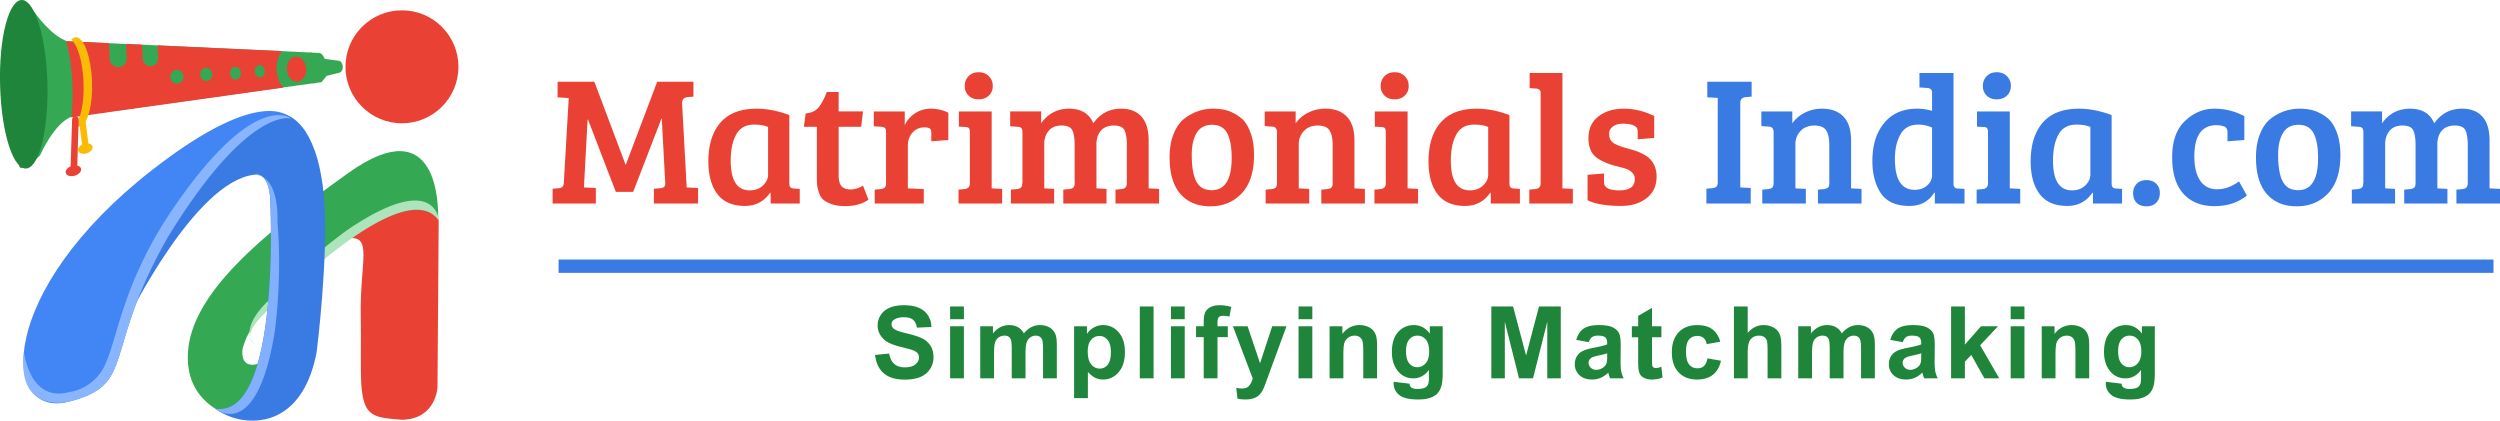 <svg xmlns="http://www.w3.org/2000/svg" xml:space="preserve" viewBox="13.57 28.24 373.4 62.83"><switch><g fill-rule="evenodd" clip-rule="evenodd"><path fill="#E94235" d="M65.408 63.86c3.989-.601 1.865 3.419 2.048 11.729.071 3.252-.079 8.668.118 10.602.433 4.261 1.807 4.437 6.089 4.747 5.081-.13 5.252-4.878 5.252-4.878l.182-25.137c-3.474-5.311-13.689 2.937-13.689 2.937z"/><path fill="#34A853" d="M65.634 54.049c-13.47 9.6-23.489 18.188-23.994 26.861-.505 8.673 8.083 9.936 8.083 9.936 6.146-3.452 6.23-13.304 5.388-11.367.337 2.105-5.894 5.642-5.304.842 1.516-5.81 8.419-10.021 12.713-13.978-.311.286 11.732-10.222 16.501-5.558-.001-1.683.083-16.335-13.387-6.736z"/><path fill="#ADE4BC" d="M51.526 79.623a2.528 2.528 0 0 1-.589-1.061c.02.394.182.765.589 1.061zm14.206-17.228s-6.173 4.259-11.614 10.339c0 0-3.878 3.212-3.181 5.829-.065-1.303 1.505-2.863 1.505-2.863s21.413-22.318 26.696-14.458c0-.001-.359-7.575-13.406 1.153z"/><path fill="#3A7AE3" d="M61.95 57.596c-.759-8.679-3.905-13.019-7.918-12.476-4.013.542-15.293 13.018-21.476 30.918 0 0 10.087-20.721 18.982-21.697 2.277-.434 2.386 3.58 2.386 3.58S55.66 90.9 45.681 89.273c0 0 1.462 1.11 3.508 1.569 3.724.835 9.814-.203 11.678-10.031-.002 0 1.842-14.537 1.083-23.215z"/><path fill="#4285F4" d="M36.352 53.582c-23.376 18.181-22.778 37.264-12.528 34.66 10.25-2.604 4.881-7.16 14.806-24.571 12.04-19.69 18.385-17.737 18.385-17.737s-3.855-5.425-20.663 7.648z"/><path fill="#89B5FF" d="M40.337 58.057c-8.967 12.586-9.064 21.261-11.475 25.44-1.934 3.059-4.893 3.28-4.893 3.28-5.962 1.704-6.817-5.939-6.817-5.939-1.139 9.275 6.67 7.404 6.67 7.404 10.25-2.604 4.881-7.16 14.806-24.571 12.04-19.69 18.385-17.737 18.385-17.737s-5.054-4.272-16.676 12.123z"/><path fill="#82B0FE" d="M51.537 54.341a2.7 2.7 0 0 1 1.255.316c-.32-.272-.727-.417-1.255-.316zm3.471 7.052s.332-5.366-2.215-6.736c1.063.901 1.13 3.264 1.13 3.264S55.659 90.9 45.68 89.273c0 0 6.159 5.254 8.895-11.282-.001-.001 1.192-7.92.433-16.598z"/><circle cx="73.606" cy="38.218" r="8.436" fill="#E94235"/><path fill="#34A853" d="M61.024 38.48c-.11-1.174-.862-2.387-.862-2.387l-36.549-1.69c-2.408-.788-4.779-4.188-4.779-4.188-6.19-7.533-2.604 21.135-2.416 22.757.16 1.379 3.118-1.501 3.118-1.501 2.503-5.349 4.738-5.787 4.738-5.787l36.317-5.039c0 .001.535-1.085.433-2.165z"/><path fill="#E94235" d="M55.038 37.233c.139-.517.36-1.001.635-1.365-4.33-.196-11.331-.517-18.566-.849l.082 1.909a1.132 1.132 0 0 1-1.091 1.193 1.195 1.195 0 0 1-1.222-1.144l-.086-2.065-2.388-.11L32.49 37c.028.669-.507 1.229-1.204 1.252-.707.023-1.309-.513-1.337-1.197l-.092-2.369-6.415-.295s1.501 4.75.776 11.39l31.665-4.461c-.867-1.011-1.244-2.608-.845-4.087zm-14.115 2.813c-.179.538-.738.825-1.252.638-.52-.189-.793-.789-.605-1.335.186-.543.755-.82 1.267-.622.506.195.769.784.59 1.319zm4.302-.363c-.161.512-.669.784-1.139.604-.474-.183-.725-.756-.557-1.275.167-.518.684-.78 1.151-.59.463.187.706.75.545 1.261zm4.289-.183c-.144.488-.604.746-1.031.572-.431-.175-.661-.72-.51-1.215.149-.492.617-.741 1.041-.56.421.181.644.718.5 1.203zm3.572-.31c-.13.467-.552.712-.944.545-.396-.169-.609-.692-.473-1.165.135-.472.563-.709.954-.533.387.174.593.689.463 1.153zm5.254-2.373c-.758-.371-1.589.112-1.846 1.093-.26.989.17 2.081.949 2.425.764.337 1.568-.181 1.807-1.143.237-.954-.166-2.011-.91-2.375z"/><path fill="#34A853" d="m64.065 37.298-1.991-.253s-.337-.89-.809-.894c-.063-.001-.553-.021-1.365-.057.694.982.983 2.392.665 3.709-.08.329-.193.63-.332.903l1.365-.192.756-.944 1.832-.455c.355-.026.613-.451.58-.948-.034-.498-.346-.887-.701-.869z"/><path fill="#1E853A" d="M20.646 40.415c-.215-6.641-1.867-12.073-3.767-12.173-1.99-.104-3.504 5.632-3.292 12.857.213 7.271 2.075 12.78 4.069 12.283 1.903-.474 3.206-6.286 2.99-12.967z"/><path fill="#FABB05" d="M27.312 40.291c-.152-3.588-1.211-6.491-2.393-6.495-.246-.001-.477.128-.689.357.938.813 1.691 3.326 1.816 6.311.121 2.9-.383 5.454-1.206 6.476.206.151.417.221.633.189 1.181-.175 1.991-3.239 1.839-6.838z"/><path fill="#FABB05" d="m26.772 49.668-.429-3.402c-.03-.24-.266-.397-.528-.351-.264.046-.454.281-.423.524l.43 3.401c-.381.205-.628.536-.588.848.053.416.592.629 1.196.479.594-.148 1.028-.594.977-.997-.035-.274-.292-.451-.635-.502z"/><path fill="#E94235" d="m25.114 52.981.208-6.948c-.001-.247-.221-.432-.491-.413-.272.02-.494.237-.493.487l-.222 6.983c-.426.188-.731.521-.73.855.001.438.53.697 1.172.578.631-.117 1.133-.557 1.13-.982 0-.283-.237-.482-.574-.56zm90.334-9.274c-.019-.583.246-.902.793-.957l.903-.082v-2.216h-5.416l-4.677 12.363h-.055l-4.65-12.363h-5.498v2.325l1.668.109-.739 12.719c-.037.456-.265.702-.684.739l-.985.082v2.215h6.456v-2.324l-1.778-.082.547-10.148h.055l4.158 10.805h2.599l4.212-10.914h.055l.52 9.655c.018.438-.219.675-.711.712l-.984.082v2.215h6.592v-2.324l-1.696-.082-.685-12.529zm16.166 12.501c-.101-.109-.151-.311-.151-.603V45.431c-1.696-.639-3.319-.958-4.869-.958-2.407 0-4.212.693-5.416 2.079s-1.805 3.319-1.805 5.799c0 2.062.447 3.684 1.34 4.869.893 1.186 2.27 1.778 4.13 1.778 1.586 0 2.835-.657 3.747-1.97l.083.027v1.586h4.349v-2.188l-.875-.055c-.255-.017-.433-.081-.533-.19zm-3.323-1.915c0 .62-.255 1.172-.766 1.654-.511.483-1.167.726-1.97.726-1.896 0-2.845-1.478-2.845-4.432 0-1.623.273-2.927.821-3.911.547-.985 1.431-1.478 2.653-1.478.893 0 1.595.119 2.106.355v7.086zm12.333 2.243c-.611 0-1.063-.16-1.354-.479-.292-.319-.438-.88-.438-1.683V47.18h3.364l.273-2.297h-3.638v-2.899h-1.778c-.365.984-.766 1.746-1.204 2.283-.438.538-1.085.844-1.942.917l-.273 1.996h1.942v7.304c0 .547.009.962.027 1.244.018.283.1.671.246 1.163s.356.866.629 1.121c.273.256.693.488 1.258.697.565.21 1.258.315 2.079.315 1.404 0 2.562-.319 3.474-.958l-.821-2.106c-.618.385-1.234.576-1.844.576zm9.611-11.365c-.693.465-1.204 1.053-1.532 1.764v-2.051h-4.623v2.215l1.148.082c.255.019.433.087.534.205.1.119.15.324.15.616v7.576c0 .328-.064.552-.191.671-.128.118-.329.195-.602.232l-.902.082v2.078h7.331v-2.16l-2.38-.109v-6.347c0-.802.232-1.463.698-1.982.465-.52 1.062-.78 1.792-.78.292 0 .538.046.738.137.182.092.274.319.274.685v1.258l2.543-.191v-4.075a5.813 5.813 0 0 0-2.584-.603c-.903-.001-1.701.232-2.394.697zm9.509-2.093c.62 0 1.125-.187 1.518-.561.392-.374.588-.853.588-1.437 0-.583-.196-1.07-.588-1.463-.393-.393-.898-.588-1.518-.588s-1.122.195-1.504.588c-.383.393-.575.88-.575 1.463 0 .584.191 1.063.575 1.437.382.375.884.561 1.504.561zm1.942 1.806h-4.896v2.27l.957.055c.255 0 .433.055.534.164.1.11.15.319.15.63v7.604c0 .529-.265.821-.793.876l-.902.082v2.078h6.51v-2.188l-1.559-.082V44.884zm23.445 4.348c0-1.586-.355-2.776-1.067-3.569-.711-.793-1.723-1.19-3.036-1.19-1.75 0-3.137.73-4.158 2.188-.62-1.458-1.819-2.188-3.597-2.188s-3.178.73-4.199 2.188v-1.777h-4.623v2.215l1.148.082c.255.019.433.087.534.205.1.119.15.333.15.644v7.549h-.027c0 .328-.064.552-.191.671-.128.118-.328.195-.602.232l-.902.082v2.078h6.455v-2.188l-1.477-.082v-6.62c0-.783.219-1.44.657-1.969.438-.529 1.08-.794 1.928-.794s1.386.242 1.614.726.342 1.227.342 2.229v5.635c0 .328-.064.552-.191.671-.127.118-.328.195-.602.232l-.903.082v2.078h6.456v-2.188l-1.504-.082v-6.565c0-.856.223-1.54.67-2.051s1.089-.767 1.928-.767 1.372.242 1.601.726c.228.483.342 1.227.342 2.229v5.662c-.019.311-.087.524-.205.644-.119.118-.315.195-.588.232l-.902.082v2.078h6.51v-2.188l-1.559-.082v-7.14zm14.194-2.995c-.429-.465-1.021-.875-1.778-1.23-.757-.355-1.683-.534-2.776-.534-1.569 0-3 .493-4.294 1.478-.675.529-1.213 1.29-1.614 2.284-.401.994-.602 2.165-.602 3.515 0 2.407.538 4.226 1.614 5.457 1.076 1.23 2.566 1.847 4.472 1.847s3.469-.647 4.691-1.942c1.221-1.295 1.833-3.2 1.833-5.717 0-1.204-.15-2.247-.451-3.132-.302-.886-.667-1.561-1.095-2.026zm-4.773 10.409c-.62 0-1.14-.146-1.56-.438-.948-.657-1.422-2.271-1.422-4.842 0-1.386.247-2.479.739-3.282s1.263-1.204 2.312-1.204c1.048 0 1.796.42 2.243 1.259s.67 2.069.67 3.692c-.001 3.21-.995 4.815-2.982 4.815zm21.319-7.414c0-1.586-.379-2.776-1.135-3.569-.758-.793-1.828-1.19-3.215-1.19a5.59 5.59 0 0 0-2.543.589 4.982 4.982 0 0 0-1.888 1.6v-1.777h-4.622v2.188l1.148.082c.455.019.684.302.684.849v7.576c0 .328-.064.552-.191.671-.128.118-.328.195-.602.232l-.902.082v2.078h6.51v-2.188l-1.56-.082v-6.62c0-.747.255-1.395.767-1.941.51-.548 1.198-.821 2.064-.821s1.454.242 1.765.726c.31.483.465 1.227.465 2.229v5.635c0 .328-.063.552-.191.671-.128.118-.328.195-.603.232l-.902.082v2.078h6.51v-2.188l-1.559-.082v-7.142zm5.996-6.154c.62 0 1.126-.187 1.519-.561.392-.374.588-.853.588-1.437 0-.583-.196-1.07-.588-1.463-.393-.393-.898-.588-1.519-.588-.619 0-1.121.195-1.504.588s-.574.88-.574 1.463c0 .584.191 1.063.574 1.437s.885.561 1.504.561zm1.943 1.806h-4.896v2.27l.957.055c.255 0 .433.055.533.164.1.11.15.319.15.63v7.604c0 .529-.265.821-.793.876l-.902.082v2.078h6.51v-2.188l-1.56-.082V44.884zm15.362 11.324c-.1-.109-.15-.311-.15-.603V45.431c-1.695-.639-3.318-.958-4.869-.958-2.406 0-4.212.693-5.416 2.079-1.203 1.386-1.805 3.319-1.805 5.799 0 2.062.447 3.684 1.34 4.869.894 1.186 2.271 1.778 4.131 1.778 1.586 0 2.836-.657 3.747-1.97l.083.027v1.586h4.349v-2.188l-.876-.055c-.256-.017-.435-.081-.534-.19zm-3.323-1.915c0 .62-.255 1.172-.766 1.654-.511.483-1.167.726-1.97.726-1.896 0-2.845-1.478-2.845-4.432 0-1.623.274-2.927.821-3.911.547-.985 1.431-1.478 2.652-1.478.894 0 1.596.119 2.106.355v7.086zm11.087-15.153h-4.896v2.27l.957.055c.456.037.685.256.685.657v13.484c0 .529-.265.821-.794.876l-.902.082v2.078h6.51v-2.188l-1.559-.082V39.14zm13.104 12.882c-.237-.273-.588-.528-1.054-.766-.465-.237-.852-.405-1.162-.506s-.784-.237-1.422-.41a8.307 8.307 0 0 1-1.642-.616c-.292-.164-.506-.359-.643-.588-.137-.228-.205-.547-.205-.957s.187-.757.561-1.04c.374-.282.87-.424 1.491-.424.619 0 1.148.082 1.586.246.42.164.629.475.629.931v1.148l2.462-.191v-3.282c-1.495-.729-3.005-1.095-4.526-1.095-1.523 0-2.786.384-3.789 1.149s-1.504 1.855-1.504 3.269.465 2.421 1.395 3.022c.475.292.907.516 1.3.67.392.155.757.278 1.094.369.337.092.685.183 1.04.274.355.091.66.182.916.273.255.091.515.265.779.52.264.256.396.584.396.984 0 1.112-.766 1.669-2.297 1.669-1.532 0-2.299-.401-2.299-1.204v-1.313l-2.461.191v3.802c1.131.565 2.808.849 5.033.849 1.531 0 2.794-.388 3.788-1.163.993-.774 1.491-1.846 1.491-3.214.001-1.056-.319-1.922-.957-2.597z"/><path fill="#3A7AE3" d="m268.574 42.777 1.56.082v12.582c0 .328-.063.552-.191.671-.128.118-.328.195-.602.232l-.903.082v2.215h6.62v-2.324l-1.56-.082v-12.61c0-.528.264-.82.793-.875l.903-.082v-2.216h-6.62v2.325zm21.475 6.455c0-1.586-.379-2.776-1.135-3.569-.757-.793-1.828-1.19-3.214-1.19-.912 0-1.761.196-2.544.589a4.979 4.979 0 0 0-1.887 1.6v-1.777h-4.623v2.188l1.148.082c.455.019.684.302.684.849v7.576c0 .328-.064.552-.191.671-.127.118-.328.195-.602.232l-.902.082v2.078h6.51v-2.188l-1.559-.082v-6.62c0-.747.255-1.395.766-1.941.51-.548 1.199-.821 2.064-.821.866 0 1.455.242 1.765.726s.466 1.227.466 2.229v5.635c0 .328-.064.552-.192.671-.128.118-.328.195-.602.232l-.903.082v2.078h6.511v-2.188l-1.56-.082v-7.142zm15.297 6.538V39.14h-5.088v2.16l1.177.082c.474.037.711.256.711.657v2.763a7.546 7.546 0 0 0-2.243-.329c-2.098 0-3.733.712-4.91 2.134-1.176 1.423-1.764 3.319-1.764 5.689 0 1.824.383 3.364 1.148 4.623.839 1.386 2.298 2.079 4.377 2.079 1.659 0 2.899-.666 3.72-1.997l.082.027v1.613h4.432v-2.188l-.958-.055c-.438.001-.667-.209-.684-.628zm-3.2-1.395c0 .62-.246 1.145-.738 1.572-.493.429-1.113.644-1.86.644-1.97 0-2.954-1.532-2.954-4.596 0-1.495.278-2.726.834-3.692s1.437-1.45 2.64-1.45c.729 0 1.423.146 2.079.438v7.084zm9.663-11.297c.619 0 1.126-.187 1.518-.561.393-.374.589-.853.589-1.437 0-.583-.196-1.07-.589-1.463-.392-.393-.898-.588-1.518-.588s-1.122.195-1.505.588-.574.88-.574 1.463c0 .584.191 1.063.574 1.437s.884.561 1.505.561zm1.942 1.806h-4.896v2.27l.957.055c.255 0 .433.055.533.164.101.11.15.319.15.63v7.604c0 .529-.265.821-.793.876l-.902.082v2.078h6.51v-2.188l-1.559-.082V44.884zm15.362 11.324c-.101-.109-.15-.311-.15-.603V45.431c-1.696-.639-3.319-.958-4.869-.958-2.407 0-4.213.693-5.416 2.079s-1.806 3.319-1.806 5.799c0 2.062.447 3.684 1.341 4.869s2.271 1.778 4.13 1.778c1.587 0 2.836-.657 3.748-1.97l.082.027v1.586h4.349v-2.188l-.875-.055c-.256-.017-.434-.081-.534-.19zm-3.323-1.915c0 .62-.256 1.172-.767 1.654-.511.483-1.167.726-1.969.726-1.897 0-2.845-1.478-2.845-4.432 0-1.623.273-2.927.82-3.911.547-.985 1.432-1.478 2.653-1.478.893 0 1.596.119 2.106.355v7.086zm8.365.848c-.611 0-1.095.188-1.45.561-.355.374-.533.849-.533 1.423s.173 1.039.52 1.395c.347.356.839.534 1.478.534.638 0 1.13-.188 1.477-.562.347-.373.52-.848.52-1.422s-.183-1.039-.547-1.396c-.367-.356-.854-.533-1.465-.533zm10.568 1.368c-1.104 0-1.947-.429-2.53-1.286-.584-.856-.875-2.061-.875-3.61 0-3.118 1.103-4.678 3.31-4.678.383 0 .752.06 1.107.178.355.119.533.425.533.917v1.313l2.517-.191v-3.556a9.326 9.326 0 0 0-4.499-1.122c-1.614 0-3.064.606-4.35 1.819s-1.929 3.022-1.929 5.43.562 4.226 1.683 5.457c1.121 1.23 2.657 1.847 4.609 1.847 1.95 0 3.573-.529 4.868-1.587l-1.176-2.106c-1.076.782-2.166 1.175-3.268 1.175zm16.866-10.272c-.429-.465-1.021-.875-1.777-1.23-.757-.355-1.683-.534-2.776-.534-1.569 0-3 .493-4.295 1.478-.675.529-1.213 1.29-1.613 2.284-.401.994-.603 2.165-.603 3.515 0 2.407.538 4.226 1.614 5.457 1.075 1.23 2.566 1.847 4.472 1.847s3.47-.647 4.691-1.942 1.833-3.2 1.833-5.717c0-1.204-.15-2.247-.451-3.132s-.666-1.561-1.095-2.026zm-4.773 10.409c-.62 0-1.141-.146-1.56-.438-.948-.657-1.423-2.271-1.423-4.842 0-1.386.247-2.479.739-3.282s1.263-1.204 2.312-1.204c1.048 0 1.796.42 2.242 1.259.447.839.671 2.069.671 3.692.001 3.21-.993 4.815-2.981 4.815zm28.595-.274v-7.14c0-1.586-.355-2.776-1.066-3.569s-1.724-1.19-3.036-1.19c-1.751 0-3.137.73-4.157 2.188-.62-1.458-1.819-2.188-3.598-2.188-1.777 0-3.178.73-4.198 2.188v-1.777h-4.623v2.215l1.149.082c.255.019.433.087.533.205.1.119.15.333.15.644v7.549h-.027c0 .328-.064.552-.191.671-.128.118-.328.195-.602.232l-.903.082v2.078h6.455v-2.188l-1.477-.082v-6.62c0-.783.219-1.44.656-1.969.438-.529 1.081-.794 1.929-.794s1.386.242 1.613.726c.229.483.343 1.227.343 2.229v5.635c0 .328-.064.552-.191.671-.128.118-.329.195-.603.232l-.902.082v2.078h6.455v-2.188l-1.504-.082v-6.565c0-.856.223-1.54.67-2.051.446-.511 1.09-.767 1.929-.767.838 0 1.371.242 1.6.726.228.483.342 1.227.342 2.229v5.662c-.018.311-.086.524-.205.644-.118.118-.314.195-.588.232l-.902.082v2.078h6.51v-2.188l-1.561-.082zM97 67h289v2H97z"/><path fill="#1E853A" d="M151.382 78.821c-.505-.267-1.285-.524-2.34-.773s-1.719-.488-1.992-.718c-.215-.181-.322-.397-.322-.651 0-.278.114-.501.344-.667.356-.259.85-.388 1.479-.388.61 0 1.068.121 1.373.362.305.242.504.639.597 1.19l2.168-.096c-.035-.986-.392-1.774-1.073-2.365s-1.695-.887-3.043-.887c-.826 0-1.53.125-2.113.374s-1.03.611-1.34 1.088c-.31.476-.465.987-.465 1.534 0 .85.33 1.569.989 2.16.469.42 1.284.774 2.446 1.063.903.225 1.481.381 1.736.469.371.132.631.287.78.465a.98.98 0 0 1 .224.648c0 .396-.177.741-.531 1.036-.354.296-.88.443-1.578.443-.659 0-1.183-.166-1.571-.498s-.646-.853-.772-1.561l-2.109.205c.141 1.201.576 2.116 1.304 2.743.727.628 1.77.941 3.127.941.932 0 1.711-.131 2.336-.392.625-.262 1.108-.661 1.45-1.198a3.168 3.168 0 0 0 .513-1.729c0-.679-.143-1.248-.429-1.71a3.049 3.049 0 0 0-1.188-1.088zm4.098 5.929h2.058v-7.778h-2.058v7.778zm0-8.833h2.058v-1.904h-2.058v1.904zm14.841 1.227c-.396-.231-.879-.348-1.45-.348-.449 0-.872.103-1.267.308s-.764.515-1.106.93c-.234-.415-.535-.725-.901-.93s-.798-.308-1.296-.308c-.938 0-1.746.412-2.424 1.237v-1.062h-1.897v7.778h2.058V80.97c0-.747.055-1.282.165-1.604s.292-.568.545-.739.54-.257.857-.257c.264 0 .473.054.626.161s.267.271.34.491.11.708.11 1.465v4.263h2.058v-3.735c0-.732.056-1.269.168-1.607.112-.34.295-.598.549-.773s.525-.264.813-.264c.396 0 .688.146.879.439.142.225.212.723.212 1.494v4.446h2.058v-4.974c0-.742-.071-1.279-.212-1.611a2.124 2.124 0 0 0-.885-1.021zm8.021-.348c-.518 0-.989.122-1.414.366s-.762.562-1.011.952v-1.143h-1.919v10.737h2.058V83.79c.386.415.753.708 1.103.879s.738.257 1.168.257c.903 0 1.672-.36 2.307-1.08.635-.721.952-1.73.952-3.029 0-1.265-.315-2.251-.945-2.959s-1.395-1.062-2.299-1.062zm.674 5.922c-.317.383-.715.574-1.194.574-.498 0-.92-.208-1.267-.626-.347-.417-.52-1.063-.52-1.938 0-.762.166-1.336.498-1.725a1.58 1.58 0 0 1 1.252-.582c.483 0 .889.197 1.216.593s.491 1.001.491 1.816c0 .875-.159 1.504-.476 1.888zm4.794 2.032h2.058V74.013h-2.058V84.75zm4.652-8.833h2.058v-1.904h-2.058v1.904zm0 8.833h2.058v-7.778h-2.058v7.778zm5.872-10.616c-.374.202-.63.465-.769.787s-.208.811-.208 1.465v.586h-1.143v1.618h1.143v6.16h2.058v-6.16h1.538v-1.618h-1.538v-.55c0-.396.064-.662.194-.802.129-.139.343-.209.641-.209.303 0 .618.039.945.117l.278-1.436a5.723 5.723 0 0 0-1.721-.264c-.571.001-1.044.103-1.418.306zm7.437 8.36-1.861-5.522h-2.19l2.959 7.8c-.122.435-.298.793-.527 1.073-.229.281-.583.421-1.062.421-.259 0-.549-.031-.872-.095l.183 1.611c.381.083.769.124 1.165.124.391 0 .741-.041 1.051-.124s.571-.199.783-.348c.213-.149.4-.344.564-.583s.336-.586.517-1.04l.491-1.354 2.746-7.485h-2.131l-1.816 5.522zm5.749-6.577h2.059v-1.904h-2.059v1.904zm0 8.833h2.059v-7.778h-2.059v7.778zm11.21-7.083c-.192-.254-.477-.462-.853-.626a3.098 3.098 0 0 0-1.245-.245c-1.03 0-1.885.439-2.563 1.318v-1.143h-1.911v7.778h2.058v-3.523c0-.869.052-1.465.157-1.787s.299-.581.582-.776.604-.293.96-.293c.278 0 .517.068.714.205s.341.329.429.575c.088.247.132.79.132 1.63v3.97h2.059v-4.834c0-.601-.039-1.063-.114-1.385s-.211-.61-.405-.864zm8.395.396c-.625-.845-1.418-1.267-2.381-1.267-.933 0-1.713.344-2.34 1.032s-.941 1.685-.941 2.988c0 1.04.239 1.909.719 2.607.609.884 1.438 1.326 2.482 1.326.938 0 1.714-.42 2.329-1.26v1.135c0 .459-.032.774-.095.945-.094.239-.23.412-.41.52-.27.161-.672.242-1.209.242-.42 0-.729-.073-.923-.22-.142-.103-.232-.291-.271-.564l-2.352-.285a5.087 5.087 0 0 0-.008.249c0 .693.275 1.266.828 1.718.552.451 1.486.677 2.805.677.698 0 1.275-.073 1.732-.22s.821-.349 1.096-.607c.273-.259.485-.615.637-1.069.15-.454.227-1.141.227-2.059v-6.979h-1.926v1.091zm-.615 4.435c-.348.393-.771.589-1.274.589-.469 0-.863-.191-1.183-.574-.32-.384-.48-.988-.48-1.813 0-.786.16-1.37.48-1.754a1.518 1.518 0 0 1 1.219-.575c.508 0 .928.195 1.26.586s.498.989.498 1.795c-.001.77-.174 1.352-.52 1.746zm14.998-1.161-1.948-7.324h-3.245V84.75h2.015v-8.452l2.124 8.452h2.088l2.131-8.452v8.452h2.014V74.013h-3.252l-1.927 7.324zm14.11.856.022-2.402c0-.894-.092-1.507-.275-1.842-.183-.334-.499-.61-.947-.827-.45-.218-1.134-.326-2.051-.326-1.012 0-1.773.181-2.286.542s-.874.918-1.083 1.67l1.867.337c.127-.361.293-.614.498-.758.205-.145.49-.217.857-.217.541 0 .91.085 1.105.253.195.169.293.45.293.846v.205c-.371.156-1.038.325-2 .506-.713.137-1.258.297-1.637.479a2.063 2.063 0 0 0-.883.791c-.21.345-.314.736-.314 1.176 0 .664.23 1.213.691 1.647.462.435 1.093.652 1.894.652.454 0 .882-.086 1.282-.257s.776-.427 1.128-.769c.015.039.038.119.073.241.078.269.144.472.197.608h2.036a4.4 4.4 0 0 1-.37-1.044c-.064-.322-.097-.827-.097-1.511zm-1.999-.768c0 .493-.027.827-.08 1.003a1.296 1.296 0 0 1-.491.682c-.337.244-.691.366-1.063.366-.332 0-.605-.105-.819-.315a1.006 1.006 0 0 1-.323-.747c0-.293.134-.534.403-.725.176-.117.549-.237 1.121-.359.57-.122.988-.227 1.252-.314v.409zm7.265 1.794c-.137 0-.253-.034-.348-.103s-.156-.154-.183-.26c-.027-.104-.041-.475-.041-1.109v-3.135h1.406v-1.641h-1.406v-2.747l-2.065 1.201v1.546h-.944v1.641h.944v3.391c0 .728.022 1.211.065 1.45.055.337.15.604.29.803.14.197.357.358.655.483.298.124.633.187 1.004.187.605 0 1.146-.103 1.625-.308l-.176-1.597c-.36.132-.636.198-.826.198zm7.183-.304c-.249.223-.569.333-.959.333-.522 0-.938-.19-1.249-.571s-.465-1.032-.465-1.955c0-.83.152-1.422.457-1.776.306-.354.715-.531 1.228-.531.386 0 .699.103.94.308.242.205.396.511.466.916l2.028-.366c-.244-.835-.646-1.456-1.205-1.864-.559-.407-1.313-.611-2.259-.611-1.157 0-2.075.357-2.754 1.073-.679.715-1.019 1.715-1.019 2.999 0 1.27.338 2.263 1.015 2.98s1.583 1.077 2.721 1.077c1.001 0 1.8-.237 2.396-.711s.998-1.174 1.208-2.102l-2.021-.345c-.103.542-.279.924-.528 1.146zm11.064-5.182c-.193-.273-.48-.498-.861-.674s-.809-.264-1.281-.264c-.924 0-1.717.388-2.381 1.164v-3.947h-2.059V84.75h2.059v-3.896c0-.654.063-1.148.188-1.483.124-.334.32-.585.589-.751s.573-.249.915-.249c.299 0 .547.065.744.194.197.13.336.304.414.523s.117.737.117 1.553v4.109h2.058v-4.563c0-.698-.035-1.213-.106-1.545a2.486 2.486 0 0 0-.396-.909zm13.366-.589c-.396-.231-.879-.348-1.45-.348-.449 0-.871.103-1.268.308-.395.205-.764.515-1.105.93-.234-.415-.535-.725-.9-.93-.367-.205-.799-.308-1.297-.308-.938 0-1.746.412-2.424 1.237v-1.062h-1.897v7.778h2.058V80.97c0-.747.055-1.282.165-1.604s.292-.568.546-.739.539-.257.857-.257c.264 0 .472.054.625.161a.938.938 0 0 1 .342.491c.072.22.109.708.109 1.465v4.263h2.059v-3.735c0-.732.056-1.269.168-1.607.112-.34.295-.598.549-.773s.525-.264.813-.264c.396 0 .688.146.879.439.142.225.212.723.212 1.494v4.446h2.059v-4.974c0-.742-.07-1.279-.213-1.611a2.133 2.133 0 0 0-.887-1.021zm10.028 5.049.021-2.402c0-.894-.091-1.507-.274-1.842-.183-.334-.499-.61-.948-.827-.449-.218-1.133-.326-2.051-.326-1.011 0-1.772.181-2.285.542s-.874.918-1.084 1.67l1.867.337c.127-.361.293-.614.498-.758.205-.145.491-.217.857-.217.542 0 .91.085 1.105.253.195.169.293.45.293.846v.205c-.371.156-1.037.325-1.999.506-.713.137-1.259.297-1.638.479a2.066 2.066 0 0 0-.882.791c-.21.345-.315.736-.315 1.176 0 .664.23 1.213.692 1.647s1.093.652 1.894.652c.454 0 .881-.086 1.281-.257s.776-.427 1.128-.769c.015.039.039.119.073.241.078.269.145.472.198.608h2.036a4.4 4.4 0 0 1-.37-1.044c-.063-.322-.097-.827-.097-1.511zm-2-.768c0 .493-.026.827-.08 1.003a1.291 1.291 0 0 1-.491.682c-.337.244-.69.366-1.062.366-.332 0-.605-.105-.82-.315s-.322-.459-.322-.747c0-.293.135-.534.402-.725.176-.117.55-.237 1.121-.359s.988-.227 1.252-.314v.409zm11.462-4.453h-2.534l-2.409 2.739v-5.698h-2.059V84.75h2.059v-2.49l.959-1.004 1.956 3.494h2.219l-2.849-4.937 2.658-2.841zm1.897-1.055h2.058v-1.904h-2.058v1.904zm0 8.833h2.058v-7.778h-2.058v7.778zm11.211-7.083c-.192-.254-.477-.462-.853-.626a3.098 3.098 0 0 0-1.245-.245c-1.03 0-1.885.439-2.563 1.318v-1.143h-1.912v7.778h2.059v-3.523c0-.869.052-1.465.157-1.787.104-.322.299-.581.582-.776s.604-.293.96-.293c.278 0 .516.068.714.205.197.137.341.329.429.575.088.247.132.79.132 1.63v3.97h2.058v-4.834c0-.601-.038-1.063-.113-1.385a2.307 2.307 0 0 0-.405-.864zm8.393-.695v1.091c-.625-.845-1.418-1.267-2.38-1.267-.933 0-1.713.344-2.34 1.032-.628.688-.941 1.685-.941 2.988 0 1.04.239 1.909.718 2.607.61.884 1.438 1.326 2.482 1.326.938 0 1.714-.42 2.329-1.26v1.135c0 .459-.031.774-.095.945-.093.239-.229.412-.41.52-.269.161-.672.242-1.209.242-.42 0-.728-.073-.923-.22-.142-.103-.231-.291-.271-.564l-2.352-.285a4.938 4.938 0 0 0-.007.249c0 .693.275 1.266.827 1.718.552.451 1.487.677 2.806.677.698 0 1.275-.073 1.732-.22.456-.146.821-.349 1.095-.607s.485-.615.637-1.069.228-1.141.228-2.059v-6.979h-1.926zm-.615 5.526c-.347.393-.771.589-1.274.589-.468 0-.862-.191-1.183-.574-.319-.384-.479-.988-.479-1.813 0-.786.16-1.37.479-1.754.32-.383.727-.575 1.22-.575.508 0 .928.195 1.26.586s.498.989.498 1.795c0 .77-.174 1.352-.521 1.746z"/></g></switch></svg>